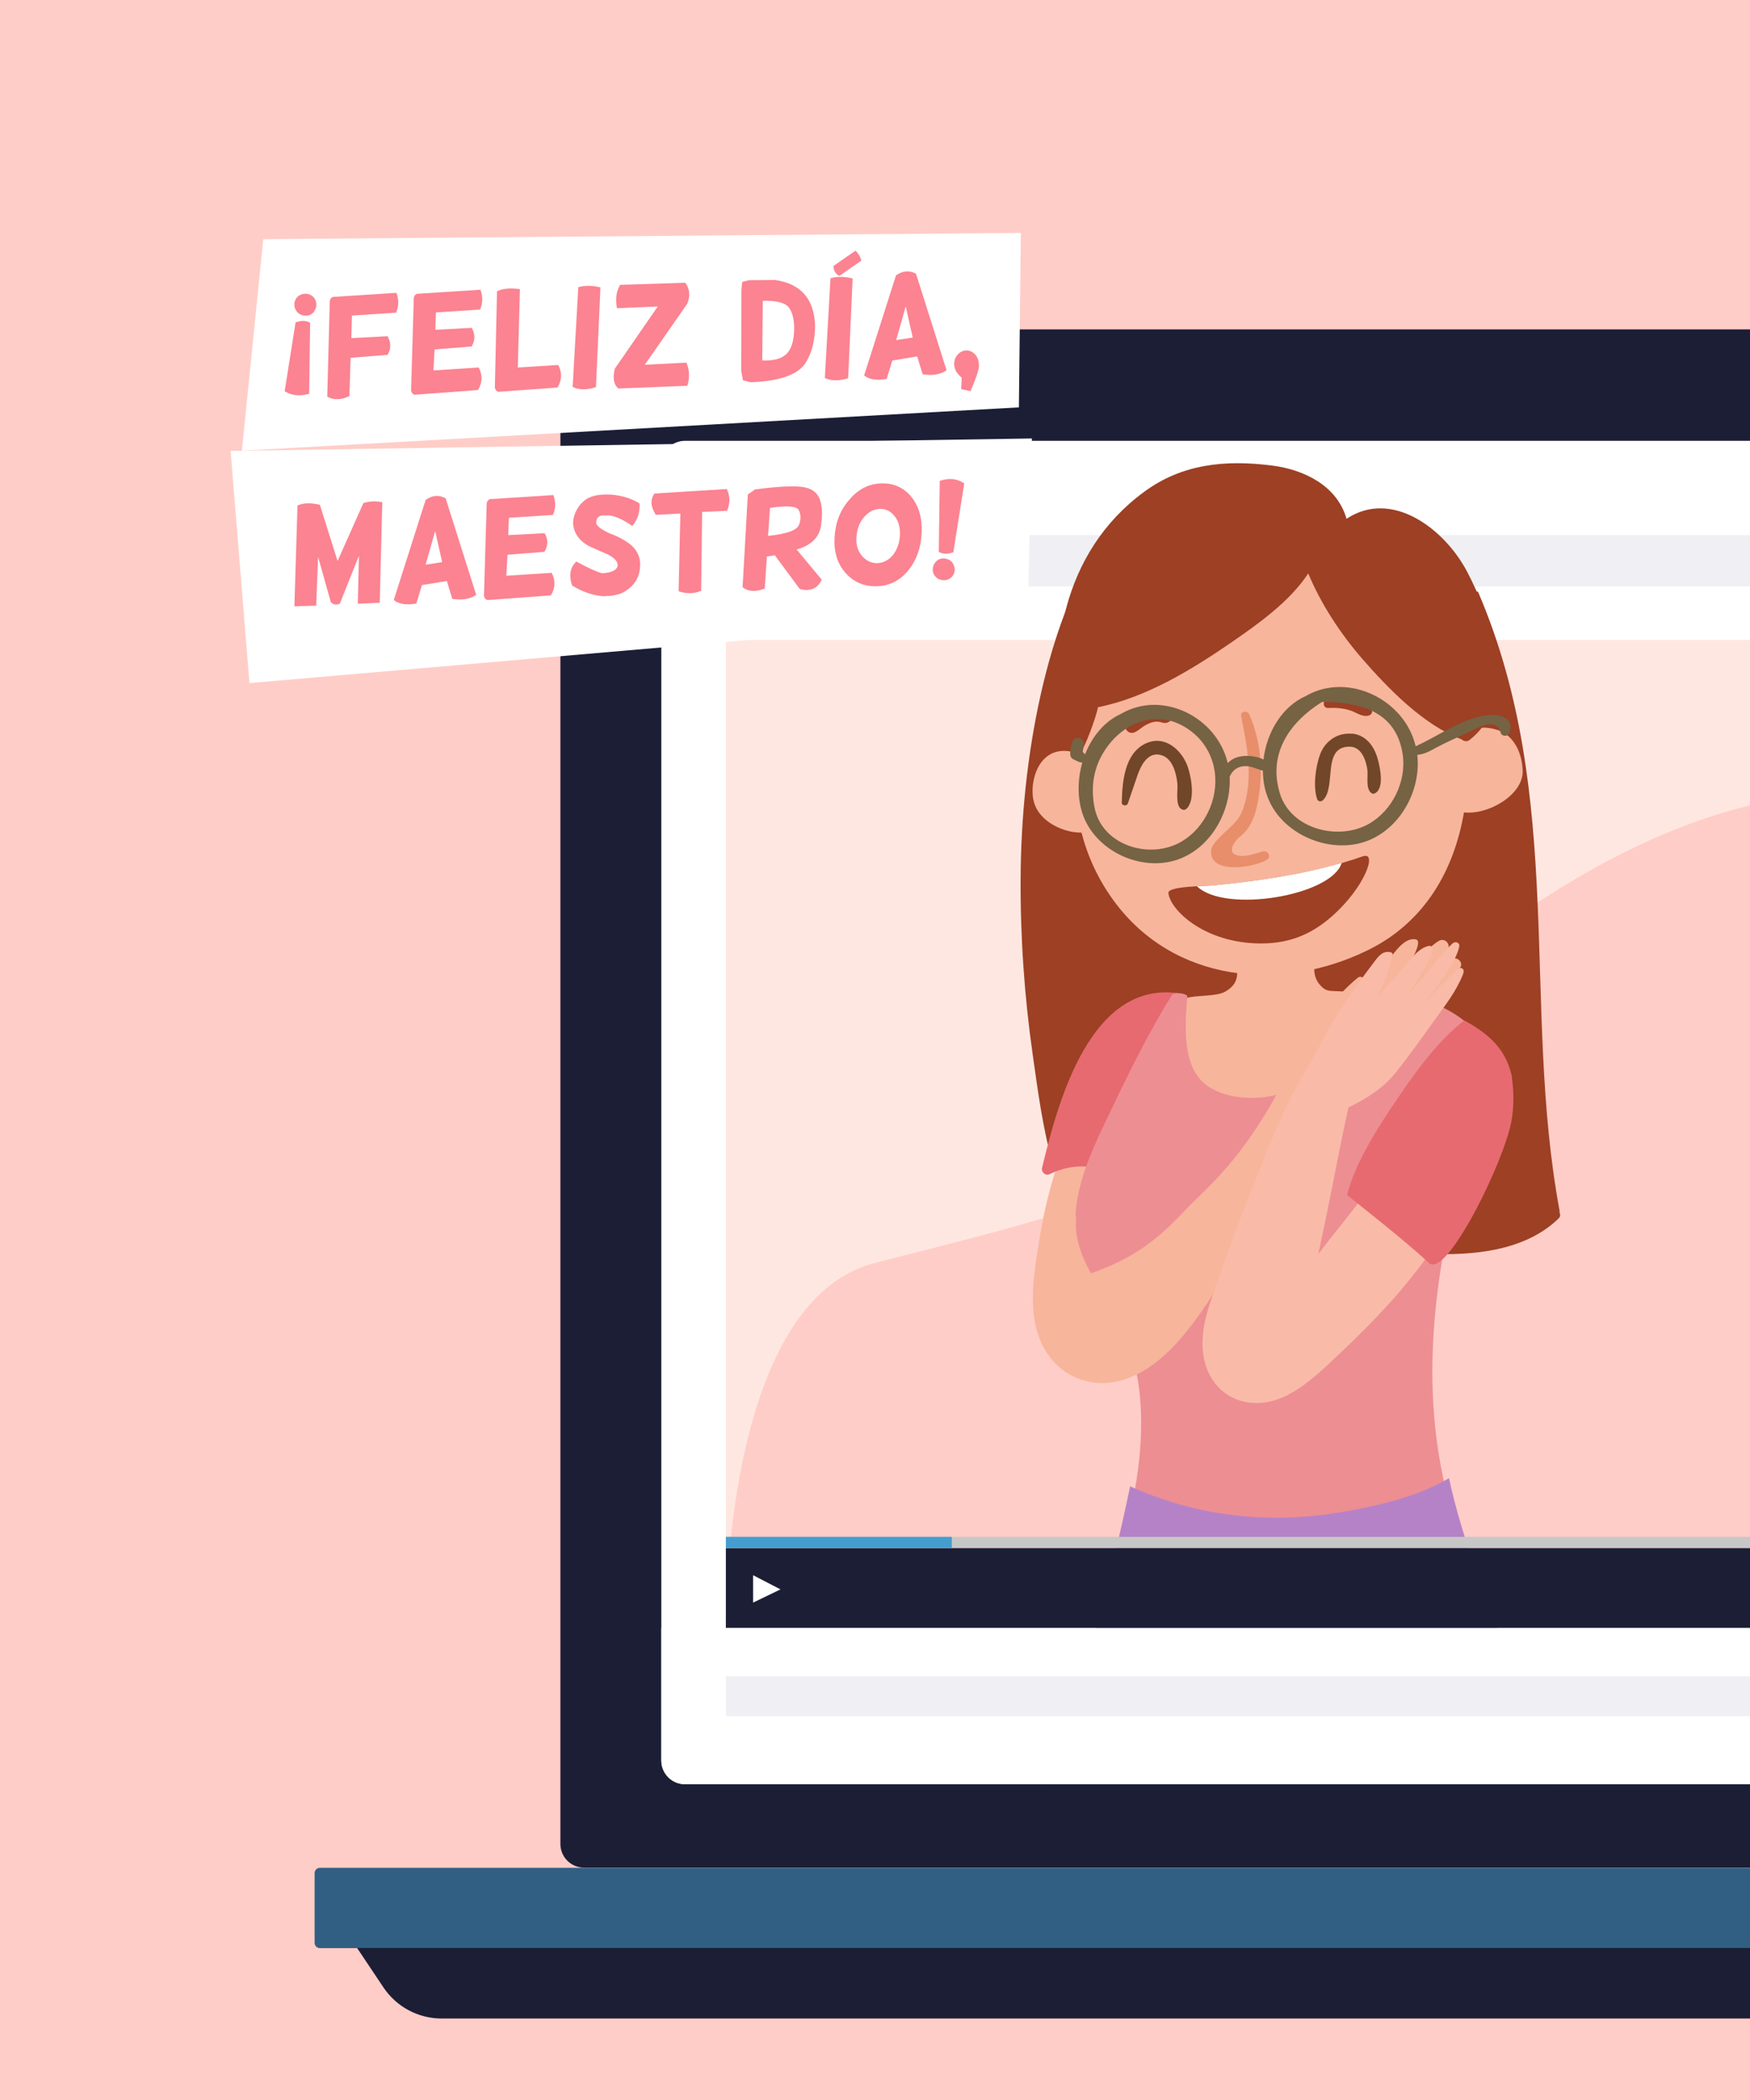 <?xml version="1.0" encoding="utf-8"?>
<!-- Generator: Adobe Illustrator 24.0.2, SVG Export Plug-In . SVG Version: 6.00 Build 0)  -->
<svg version="1.1" id="Capa_1" xmlns="http://www.w3.org/2000/svg" xmlns:xlink="http://www.w3.org/1999/xlink" x="0px" y="0px"
	 viewBox="0 0 900 1080" style="enable-background:new 0 0 900 1080;" xml:space="preserve">
<rect x="0" y="0" width="900" height="1080" fill="#333333" stroke="none"/>
<style type="text/css">
	.st0{clip-path:url(#SVGID_2_);fill:#FFCDC7;}
	.st1{clip-path:url(#SVGID_2_);fill:#1C1E36;}
	.st2{clip-path:url(#SVGID_2_);fill:#FFFFFF;}
	.st3{clip-path:url(#SVGID_2_);fill:#FFE7E1;}
	.st4{clip-path:url(#SVGID_2_);fill:#315F83;}
	.st5{clip-path:url(#SVGID_2_);fill:#EFEFF4;}
	.st6{clip-path:url(#SVGID_2_);}
	.st7{clip-path:url(#SVGID_4_);fill:#EFC2A4;}
	.st8{clip-path:url(#SVGID_4_);fill:#9D4024;}
	.st9{clip-path:url(#SVGID_4_);fill:#F7B59C;}
	.st10{clip-path:url(#SVGID_4_);fill:#E76A70;}
	.st11{clip-path:url(#SVGID_4_);fill:#714629;}
	.st12{clip-path:url(#SVGID_4_);fill:#E88E6A;}
	.st13{clip-path:url(#SVGID_4_);fill:#FFFFFF;}
	.st14{clip-path:url(#SVGID_4_);fill:#756343;}
	.st15{clip-path:url(#SVGID_4_);fill:#ED8E93;}
	.st16{clip-path:url(#SVGID_4_);fill:#B682C7;}
	.st17{clip-path:url(#SVGID_4_);fill:#F9BBA7;}
	.st18{clip-path:url(#SVGID_4_);fill:#1C1E36;}
	.st19{clip-path:url(#SVGID_4_);fill:#C7C7C7;}
	.st20{clip-path:url(#SVGID_4_);fill:#459DCF;}
	.st21{clip-path:url(#SVGID_2_);fill:#FC8391;}
</style>
<g>
	<g>
		<defs>
			<polyline id="SVGID_1_" points="0,0 900,0 900,1080 0,1080 0,0 			"/>
		</defs>
		<clipPath id="SVGID_2_">
			<use xlink:href="#SVGID_1_"  style="overflow:visible;"/>
		</clipPath>
		<polyline class="st0" points="0,0 900,0 900,1080 0,1080 0,0 		"/>
		<path class="st1" d="M1523.1,960.5H300.4c-6.8,0-12.2-5.5-12.2-12.2V181.6c0-6.8,5.5-12.2,12.2-12.2h1222.6
			c6.8,0,12.2,5.5,12.2,12.2v766.7C1535.3,955,1529.9,960.5,1523.1,960.5"/>
		<path class="st2" d="M1471.2,917.6H352.3c-6.8,0-12.2-5.5-12.2-12.2V238.9c0-6.8,5.5-12.2,12.2-12.2h1118.9
			c6.8,0,12.2,5.5,12.2,12.2v666.5C1483.5,912.1,1478,917.6,1471.2,917.6"/>
		<polyline class="st3" points="1083.4,837.2 373.3,837.2 373.3,329.1 1083.4,329.1 1083.4,837.2 		"/>
		<path class="st4" d="M1634.9,1001.9H164.5c-1.5,0-2.7-1.2-2.7-2.7v-35.9c0-1.5,1.2-2.7,2.7-2.7h1470.4c1.5,0,2.7,1.2,2.7,2.7v35.9
			C1637.6,1000.7,1636.4,1001.9,1634.9,1001.9z"/>
		<path class="st1" d="M183.7,1001.9l13.5,20.2c6.7,10,17.9,16,30,16h1335.2c10.1,0,19.8-4.5,26.3-12.2l20.4-24.1H183.7z"/>
		<rect x="377.8" y="275.2" class="st5" width="767.1" height="26.4"/>
		<path class="st0" d="M373.3,837.2c0,0-2.3-167,76.3-187.6c78.6-20.5,173.5-39.7,240.5-104c67-64.3,176.8-149.9,281.1-135.7
			c104.3,14.3,112.2,65.5,112.2,65.5v361.6H373.3z"/>
		<g class="st6">
			<defs>
				<path id="SVGID_3_" d="M1471.2,917.6H352.3c-6.8,0-12.2-5.5-12.2-12.2V238.9c0-6.8,5.5-12.2,12.2-12.2h1118.9
					c6.8,0,12.2,5.5,12.2,12.2v666.5C1483.5,912.1,1478,917.6,1471.2,917.6"/>
			</defs>
			<clipPath id="SVGID_4_">
				<use xlink:href="#SVGID_3_"  style="overflow:visible;"/>
			</clipPath>
			<path class="st7" d="M686.9,1254.9c5.9-26.8,19.6-51.5,26.8-78c12.5-45.8,14.2-101.4-8.3-144.9l-0.1-0.1
				c-11.3-11.9-41.5-1.6-54.5,1.8c-0.7,0.2-1.3,0.5-1.8,0.9c-2.6,2-0.5,28.5-0.7,32.9c-1.7,37.3,0.6,75,0,112.4
				c-0.4,25.4-1.2,50.8-2.5,76.2c-1.2,23-0.9,47.1-9.3,68.9c-4.8,13-14.9,24.2-22.8,35.6c-9.1,13.1-18.4,26.1-27.3,39.4
				c-1,1.5-0.3,3.5,1.1,4.4c11.6,7.6,35.4-9.2,45.3-14.9c16.3-9.5,34.4-21.7,46.2-36.7c7.1-9.1,9-18.5,8.8-28.2
				C683.4,1301.5,681.8,1278.1,686.9,1254.9z"/>
			<path class="st8" d="M802,623.5c0.1-0.3,0.1-0.7,0-1.2c-19.4-105,3.2-212.2-41.5-317.1c-0.7-1.6-0.9-1-2.1-0.6
				c-0.4-1.9-1.9-3.4-4.4-2.9c-14.8,2.9-29.8,5.5-44.9,5.4c-19.5-0.1-36-6.8-54-13.3c-27-9.8-57.1-18-86-16.8
				c-1.1-0.4-2.3-0.1-3.2,1.3c-27.9,43.1-40.7,111.7-41,173c-0.2,30.4,1.9,60.9,6.2,91c2.6,18.4,5.2,38.5,10.6,57.2
				c3.7,9.8,8.3,19.2,14.1,27.9c46.6-9.3,93.2,8.3,139.3,13.7c32.4,3.8,80.7,11,106.7-14.7C802.5,625.6,802.5,624.5,802,623.5"/>
			<path class="st9" d="M566.3,645.1c-6.6-18.1-7.9-35.9-1.4-55.2c0.8-2.3-0.5-5.1-3.3-4.8c-4.4,0.5-8,1.6-11.6,3.6
				c-0.8-0.4-1.9-0.4-2.3,0.6c-0.2,0.4-0.3,0.8-0.5,1.2c-0.3,0.2-0.6,0.4-0.9,0.6c-1.4,1.1-1.5,2.6-0.9,3.8
				c-5.4,14.2-8.7,29-11.1,44c-2.3,14.2-4.9,29.9-1.4,44.1c4.5,18.1,18.8,28.9,35.4,28.1C559.7,690.8,560.4,666.6,566.3,645.1z"/>
			<path class="st10" d="M607.7,512.3c0-0.6-0.4-1.3-1.1-1.4c-45.9-7-62.6,56-70.7,89.8c-0.5,2,1.8,4.2,3.8,3.2
				c9.6-4.7,18.8-5,28.9-2.3c1.5,0.4,2.9-0.6,3.7-1.9c15.9-26.3,29.4-54.2,36.8-84.1C609.4,514.3,608.7,513.1,607.7,512.3z"/>
			<path class="st7" d="M554.1,1247.6c9.8-25.6,27.1-48,38.2-73.1c19.2-43.4,29.3-98.1,13.6-144.5l-0.1-0.2
				c-9.4-13.5-40.8-7.8-54.2-6.4c-0.7,0.1-1.4,0.3-1.9,0.6c-2.9,1.6-4.8,28.1-5.6,32.4c-7.3,36.6-10.7,74.2-16.9,111.1
				c-4.2,25.1-8.9,50.1-14,75c-4.6,22.6-8,46.4-19.5,66.7c-6.8,12.1-18.3,21.7-27.9,31.8c-11,11.6-22.1,23-32.9,34.8
				c-1.2,1.3-0.8,3.4,0.4,4.5c10.3,9.2,36.4-3.7,47-7.9c17.6-7,37.3-16.3,51.2-29.3c8.4-7.9,11.6-16.9,12.9-26.5
				C543.6,1293,545.6,1269.7,554.1,1247.6z"/>
			<path class="st9" d="M713.7,511.6c-8.2-0.9-16.5-1.3-24.8-1.8c-5.3-0.3-7.1,0.4-10.5-3.8c-3.7-4.7-2.5-10.7-1.6-16.3
				c0.4-2.1-1.4-4.2-3.6-4c-11,1-21.9,2-32.9,3.1c-1.4-1.2-4.3-0.9-4.5,1.4c-0.4,8.1,3.5,14.5-5.7,19.8c-4.6,2.6-15,1.7-20.1,3.3
				c-6.9,2.2-8.2,4.1-9.1,10.9c-1.1,8,3.6,23.5,7.6,30.5c3.9,6.8,9.6,10.4,16.8,13.2c18,7,41,7.5,58.3-1.8
				c19.3-10.3,26.9-30.6,32.8-50.4C717.1,514,715.5,511.8,713.7,511.6z"/>
			<path class="st9" d="M783.1,396.6c-0.2-8.8-4.2-18.4-13-21.2c-5.8-1.9-11.2-1.4-16.1,0.5c-0.3-2.6-0.6-5.3-0.9-7.9
				c-6.1-42.5-26.8-79.7-73.3-91.6c-27.1-7-57.3-1.5-80,15.3c-26.5,19.6-38.6,53.1-44.8,84.3c-0.7,3.7-1.3,7.4-1.7,11.1
				c-5.3-1.5-10.8-1.5-15.4,2.4c-5.7,4.8-7.8,14.5-6.5,21.6c1.6,8.4,9.2,13.7,17,16c2.3,0.7,5,1.1,7.8,1.1
				c3.2,12.3,8.6,24.2,16.7,35.2c30.8,41.9,85.8,47.2,130.5,25.3c29.4-14.4,44.4-41.2,49.5-70.9
				C765.6,419.2,783.3,408.7,783.1,396.6"/>
			<path class="st11" d="M595,381c-2,0-4,0.5-6.1,1.5c-10.8,5.4-11.7,20-12,30.3c0,0.9,0.8,1.4,1.7,1.4c0.6,0,1.1-0.3,1.4-0.9
				c1.7-4.8,3.3-9.8,5-14.6c1.6-4.6,4.6-10.7,10-10.7c0.6,0,1.3,0.1,2,0.3c6,1.5,7.9,9.2,8.5,14.5c0.4,3.1-1.2,11.1,1.9,13.2
				c0.5,0.3,1,0.5,1.4,0.5c2.1,0,3.4-3.5,3.8-5.4c1-5.2-0.1-11.5-1.7-16.6C608.5,387.5,602.3,381,595,381"/>
			<path class="st11" d="M693.7,377.3c-6.8,0-12.5,4.4-14.8,10.7c-2.3,6.1-3.7,16.7-1.5,23c0.3,0.8,0.9,1.1,1.6,1.1
				c0.5,0,1-0.2,1.4-0.6c7-6.8-0.7-27.5,13.6-27.5c6.1,0,8.4,6.6,9.2,11.7c0.5,3.5-1,9.7,2,12.1c0.3,0.3,0.7,0.4,1.1,0.4
				c0.2,0,0.4,0,0.5-0.1c5.3-2.1,3-13,1.9-17.2c-1.7-6.7-5.9-12.8-13.2-13.6C694.9,377.4,694.3,377.3,693.7,377.3"/>
			<path class="st12" d="M640.3,366c-1.2,0-2.3,0.8-2,2.2c3,15.4,6.4,31.9,1.2,47.2c-2.5,7.5-6.9,9.7-12,15c-1.7,1.7-4.4,4.4-4.6,7
				c-0.6,6.5,5.3,8.6,12,8.6c6.4,0,13.6-1.9,16.7-3.9c2.2-1.4,0.7-4.3-1.5-4.3c-0.2,0-0.4,0-0.7,0.1c-3.3,0.9-7,2.3-10.6,2.3
				c-0.4,0-0.8,0-1.3-0.1c-7.2-0.7-3-7.4,0.3-9.9c4.8-3.8,7.2-9.2,8.5-15.1c3.7-15.6,2.6-33.3-3.9-47.9
				C642.1,366.5,641.2,366,640.3,366"/>
			<path class="st8" d="M700.9,440.4c-25,8.7-51.2,12.4-77.5,15c-2.8,0.3-22.8,0.3-22.5,3.8c0.6,8.3,18.1,26,47.7,26
				c15.9,0,27.1-5.6,37-14.5C701.9,456.1,708.6,437.7,700.9,440.4z"/>
			<path class="st13" d="M690,443.8c-21.7,6.3-44.1,9.4-66.6,11.6c-1,0.1-4.2,0.2-7.8,0.4C629.8,469.8,684.8,460.8,690,443.8z"/>
			<path class="st8" d="M754.3,293.6c-11.6-21.7-38.5-42.2-61.8-26.8c-4.8-16.8-21.5-25.3-38.5-27.4c-23.9-3-46.1-0.9-65.8,13.7
				c-41.7,30.7-51.2,84-39.9,131.9c2.3,1.1,4.4,2.4,6.3,3.9c3.8-4.9,9.2-20.6,10.1-25.2c24.8-4.9,48.5-19.5,68.7-33.4
				c13-9,29.8-20.7,39.4-35.4c6.7,15.9,16.3,30.6,27.6,43.7c13.4,15.4,31.8,34.4,51.2,41.6l0,0c1.1,1,2.8,1.4,4.1,0.4
				C781.7,360.5,766.8,317.1,754.3,293.6z"/>
			<path class="st8" d="M705.6,365.7c-0.7-4.4-5.5-6-9.4-7c-4.7-1.2-9.5-0.7-14,1.2c-2.3,1-1.6,4.4,0.9,4.2
				c3.8-0.2,7.5,0.1,11.1,1.2c3,0.9,6,3.4,9.3,2.8C704.7,367.9,705.8,367,705.6,365.7z"/>
			<path class="st8" d="M601,364.7c-7.5-3.6-20.5-1.7-22.2,8.1c-0.2,1.2,0.2,2.5,1.1,3.3c2.9,2.4,5.9-1.1,8.3-2.6
				c2.9-1.8,6.1-3.1,9.5-1.9C602.2,373.1,605.5,366.9,601,364.7z"/>
			<path class="st14" d="M763.4,368c-12.8,2.2-23.7,10.6-35.4,15.8l0-0.2c-5.6-23.7-34.4-38-56-25.9c-0.1,0.1-0.2,0.1-0.3,0.2
				c-12.4,5.4-20.3,18.9-21.9,32.7c-3.3-1.7-8-2.1-11-1.7c-3.1,0.4-5.6,1.6-7.4,3.6c-5.4-23.4-33.1-37.7-54.5-25.6
				c-0.1,0.1-0.2,0.1-0.3,0.2c-8.7,3.9-15,11.8-18.6,20.9c-0.4-0.5-0.7-0.9-1.2-1.3c0.3-1.5,0.6-3.1,0.5-4.6c-0.2-2.8-4.5-3.8-5.7-1
				c-0.8,1.9-1,4.1-1.2,6.1c-0.1,1.3,0.3,2.8,1.7,3.3c1.1,0.5,2.1,1.2,3.3,1.5c0.4,0.1,0.8,0.1,1.2,0.2c-2.6,9.2-2.6,19.2,0.6,27.6
				c7.3,18.9,31.5,29.3,50.2,21.6c16.1-6.6,25.8-24.8,25-41.9l0-0.1c1.6-3.6,4.5-5.5,8.5-5.4c3.1,0.1,5.7,1.7,8.6,2.3
				c0,4.9,0.8,9.7,2.6,14.1c7.7,19.6,33.8,29.9,52.9,21.3c16.2-7.3,25.8-26.1,23.9-43.5c3.7-0.3,6.6-2,9.9-3.8
				c5-2.7,10.2-4.9,15.3-7.3c5.5-2.6,15.6-8.9,17.7-0.2c0.5,1.9,3.6,2,4.3,0.2C779.6,368.5,769.9,366.9,763.4,368z M605.6,433.9
				c-16.2,7.8-39,0.2-42.7-18.6c-1.8-9.1-0.9-18.4,3.6-26.6c9.8-18,30.8-25.9,47.7-11.3c6.6,5.7,10.4,13.9,10.8,22.6
				C625.7,413.6,618,427.9,605.6,433.9z M704,423.7c-15.7,8.9-40,2.7-45.7-15.4c-6.5-20.8,5.1-37,21.6-47.3c18.9,0,38.1,4.4,41.5,27
				C723.4,401.9,716.1,416.8,704,423.7z"/>
			<path class="st15" d="M744.4,769.7c-14.4-57.5-6.8-111.8,7-168.7c3.3-13.5,7.1-27.1,9.9-40.7c1.5-7.3,4.5-17.5,2.1-24.7
				c-12.2-16.1-30.1-23.7-57.1-26.6c-0.4,0.3-1.3,2.3-1.6,3c-8.3,20.1-20.4,40.5-41.6,49c-12.1,4.9-29.2,5.3-40.7-1.6
				c-15.1-9.1-12.9-31.8-11.8-47.2c0.1-0.8-6.5-2.7-8.1-0.2c-13.4,21.6-24.6,45.2-35.5,68.1c-6.6,13.9-13,29.3-13.9,44.9
				c0.2,0.5,0.4,1,0.3,1.6c-1.3,16.6,9,30.4,17,44c6.1,10.4,10.9,21.3,13.6,33.2c5.3,23.4,2.7,51.4-3.1,75.4
				c21.9,12.5,48.4,15.3,73.3,15.4c28.3,0.1,61.8-3.7,86.2-19.1c0.2-0.1,0.3-0.3,0.4-0.4C743.2,774.7,745.1,772.6,744.4,769.7z"/>
			<path class="st16" d="M787.1,888.5c-2.5-8.2-5-16.5-7.5-24.8c-12.1-34.2-26.8-68.2-34.4-103.5c-17.6,10.6-42.1,15.3-58.1,17.9
				c-36.3,5.8-72.4,1.4-105.9-13.7c-19.5,93.9-51.8,186.2-73.6,279.7c54.7,25.5,113.2,38.1,172.2,26c31.4-6.4,106.2-25.3,144.1-62.3
				C811.8,968,799.4,928.2,787.1,888.5z"/>
			<path class="st9" d="M746.5,493.4c-1.8,1.4-3.6,2.7-5.4,4c1.3-3,2.6-6,3.7-9.1c1.2-3.2-2-6.2-5-4.3c-5.7,3.5-14.7,13.7-18.8,18.7
				c1.7-3.4,11.7-18.7,7.1-19.6c-5.8-1.1-10.6,6.4-14.3,11c-5.1,6.4-7.5,9.6-12.5,16c-0.1-1-0.2-1.9-0.3-2.9
				c0.2-0.2,0.3-0.4,0.5-0.6c1.6-2.1-1-5.6-3.3-3.7c-23.4,19.3-33.8,48.7-49.7,73.6c-9.6,15.1-19.4,27-32.3,39.2
				c-12.9,12.2-23.4,28.3-55.9,39.4c-15.7,15.2-13.8,27.2-16.1,47.3c9.5,8.8,23.3,11.6,37.5,5.8c25.3-10.4,42.2-43.5,56.4-65.1
				c19.2-29.2,36.1-60.2,52.5-91.1c27.5-4.2,48.1-32,60.6-54.8C752.5,494.6,748.9,491.6,746.5,493.4z"/>
			<path class="st17" d="M760.9,578.9c-7.6-7.5-18.8-7.3-28.5-5c-0.4-0.7-1.4-1.1-2.2-0.3c-5.4,5.5-9.1,12.9-13.4,19.3
				c-4.7,7-9.5,13.8-14.4,20.6c-7.8,10.7-16.4,20.9-24.4,31.4c1.3-6.2,2.6-12.3,3.9-18.5c3.8-18.4,7.2-37.1,11.3-55.4
				c0.1-0.6,0.2-1.1,0.3-1.5c8.8-4.1,18.1-10,24.5-18.1c6.7-8.5,13-17.3,19.3-26.1c5.7-8,11.4-15,15.1-24.2c1.1-2.8-0.8-3.9-2.2-2.9
				c-4,3-13.3,13.1-17,16.4c5.1-6.4,15.7-19.5,17.3-27.9c0.3-1.7-1.8-3.2-3.9-1.1c-5.8,5.4-17.6,21-23,26.8
				c2.7-4.3,12.4-18.8,13.1-24.1c0.2-1.3-0.9-2.1-2.1-1.8c-6,1.5-10.2,8.4-14.1,12.8c-4,4.5-8.1,8.9-12.1,13.4
				c3.2-6.9,6-14,7.8-21.5c0.2-0.7-0.4-1.4-1.1-1.5c-4.5-0.9-6.6,2.7-9.2,6.1c-5.2,6.8-10.2,13.8-14.9,21
				c-6.1,9.2-11.3,18.8-16.2,28.5c-14.5,22.4-24,48.8-33.8,73.4c-5.3,13.3-10.1,26.7-14.8,40.2c-4.2,11.9-9.2,24.5-7.4,37.4
				c2.9,21.6,23.1,31,42.3,21.7c10.5-5.1,19.1-13.6,27.5-21.5c9.1-8.6,18-17.4,26.4-26.8c1.6-1.6,3.1-3.3,4.5-5.1
				c8.2-9.6,15.9-19.7,22.7-30.4c2.4-3.8,4.9-7.8,7.2-11.8c4.5-6.5,8.8-13.2,12.6-20.1C766.3,594.1,768.1,585.9,760.9,578.9z"/>
			<path class="st10" d="M777.5,553.7c0-0.1,0-0.3,0-0.4c-0.4-1.5-0.8-3-1.3-4.5c-3.9-11.2-12-17.9-23.1-24
				c-11.3,8.7-20.9,20.8-29.3,32.8c-11,15.8-26.4,38.1-31,57c0.2,0.3,29.9,23.4,42,34.9c8.4,8,34.7-43.9,41.4-68.1
				C778.7,572.5,778.8,563,777.5,553.7z"/>
			<rect x="340.1" y="837.2" class="st13" width="743.3" height="80.4"/>
			<rect x="373.3" y="796.1" class="st18" width="710.1" height="41.1"/>
			<rect x="373.3" y="790.4" class="st19" width="710.1" height="5.7"/>
			<rect x="373.3" y="790.4" class="st20" width="116.2" height="5.7"/>
			<polygon class="st13" points="387.3,824.2 387.3,810.1 401.4,817.4 			"/>
		</g>
		<rect x="373.3" y="862.1" class="st5" width="710.1" height="20.5"/>
		<polygon class="st2" points="118.6,231.9 530.7,225.5 528.5,316.7 128.3,351.3 		"/>
		<path class="st21" d="M164.5,259.6l9.1,28.9l13.3-29.8c3.3-1,6.5-1.1,9.7-0.4l-1.3,51.7l-11.3,0.5l0.6-24.7l-9.8,24.6
			c-1.7,0.9-3.3,0.7-4.7-0.8l-6.5-23.2l-1,25.1l-11.2,0.3L153,260C155.8,258.6,159.7,258.5,164.5,259.6z"/>
		<path class="st21" d="M229.2,256.3l15.7,49.6c-3.1,2.2-7.2,2.9-12.3,2.1l-2.8-9.2l-12.8,2.1l-2.9,9.5c-5.1,0.9-9,0.3-11.6-1.8
			l16.4-51.5C222.4,254.6,225.8,254.4,229.2,256.3z M223.8,273.1l-4.9,17.3l8.5-1.3L223.8,273.1z"/>
		<path class="st21" d="M284.6,254.6c1.3,3.6,1.2,7-0.2,10.2l-22.7,1.5l-0.3,8.9l18.7-1c1.9,3.3,1.8,6.5-0.1,9.6l-19,1.5l-0.6,10.8
			l23.3-1.5c2.1,4,1.9,7.9-0.4,11.6l-32.5,2.4c-1-0.2-1.6-0.9-1.9-2.1l1.4-47.8c0.2-0.9,0.7-1.6,1.6-2L284.6,254.6z"/>
		<path class="st21" d="M294.2,301.1c-1.7-5.2-1-9.3,2.2-12.3c6.1,3.3,10.5,5.3,13.2,6c5-0.2,7.7-1.6,8.1-4c0-2-1.6-3.8-4.8-5.5
			l-9.1-4c-5.7-2.8-8.7-6.9-9.1-12.2c0.1-3.1,1.1-5.9,2.9-8.5c1.8-2.5,4-4.3,6.4-5.1c2.4-0.9,5.3-1.2,8.6-1.2
			c6.1,0.2,11.6,1.7,16.3,4.6c0.3,4.4-0.9,8.2-3.7,11.6c-5.8-4-10.4-5.8-13.7-5.4c-3.2-0.3-4.8,0.9-4.9,3.6
			c-0.1,1.5,2.2,3.4,6.9,5.6c5.3,1.9,9.3,4.3,12,6.9c2.6,2.7,3.9,6,3.7,9.9c-0.2,5.3-2.5,9.5-7,12.5c-2.8,2.1-7,3.1-12.6,3
			C304.3,306,299.2,304.2,294.2,301.1z"/>
		<path class="st21" d="M373.8,251.5c1.7,3.7,1.8,7.4,0.1,11.2l-12.8,0.6l-0.5,40.5c-3.5,1.6-7.3,1.7-11.6,0.3l0.9-40l-12.6,0.7
			c-2.7-4.2-3-7.9-0.7-11L373.8,251.5z"/>
		<path class="st21" d="M388.3,251.7c11.5-1.5,19.6-1.9,24.2-1.3c4.6,0.6,7.6,2.6,9,6.1c1.4,3.4,1.6,8.1,0.7,14
			c-0.9,5.9-5.1,10-12.5,12.1l12.9,15.5c-2.1,4.6-5.9,6.3-11.3,4.8l-12.8-17.3l-4.1,0.6l-1.1,16.5c-4.7,1.8-8.5,1.6-11.4-0.7
			l2.7-47.7L388.3,251.7z M396,261.2l-1,14.4c9.6-1,14.9-2.9,15.9-5.7c1.1-2.8,1-5.3-0.1-7.5C409.8,260.3,404.8,259.9,396,261.2z"/>
		<path class="st21" d="M453.2,248.6c6.4-0.2,11.5,2.1,15.5,6.9c3.9,4.9,5.7,11.1,5.3,18.8c-0.4,7.7-2.8,14.1-7,19.2
			c-4.2,5.1-9.6,7.8-16,8c-6.4,0.2-11.8-2-16-6.7c-4.3-4.7-6.2-10.8-5.8-18.4c0.4-7.6,2.9-14.1,7.6-19.4
			C441.3,251.6,446.8,248.8,453.2,248.6z M452.7,261.7c-3.1,0.1-5.8,1.4-8.1,4c-2.4,2.6-3.7,5.9-4.1,10.1c-0.4,4.2,0.6,7.6,2.9,10.2
			c2.3,2.6,5.1,3.8,8.2,3.6c3.1-0.3,5.7-1.7,7.8-4.4c2-2.7,3.2-5.9,3.4-9.8s-0.6-7.2-2.6-9.8S455.7,261.7,452.7,261.7z"/>
		<path class="st21" d="M485.1,287.2c1,0,1.9,0.2,2.8,0.6c0.9,0.5,1.7,1.1,2.2,2c0.5,0.9,0.8,1.8,0.9,2.8c0,1-0.2,1.9-0.6,2.8
			s-1.1,1.6-2,2.2c-0.9,0.5-1.8,0.8-2.8,0.8c-1,0-2-0.2-2.9-0.6c-0.9-0.5-1.6-1.1-2.2-2s-0.8-1.8-0.8-2.8c0-1,0.2-2,0.7-2.9
			c0.5-0.9,1.2-1.6,2-2.2C483.2,287.5,484.1,287.2,485.1,287.2z M483.3,247.3l-0.5,36.5c2,1.2,4.5,1.3,7.5,0.2l5.6-35.4
			C492.2,246.1,488,245.7,483.3,247.3z"/>
		<polygon class="st2" points="135.4,123 525,119.8 524,209.5 124.4,231.8 		"/>
		<path class="st21" d="M146.4,201.2l5.6-35.4c3-1.1,5.4-1,7.5,0.2l-0.5,36.5C154.3,203.9,150.1,203.5,146.4,201.2z M160,161.6
			c0.9-0.5,1.6-1.2,2-2.2c0.5-0.9,0.7-1.9,0.7-2.9c0-1-0.3-1.9-0.8-2.8c-0.5-0.9-1.3-1.6-2.2-2c-0.9-0.5-1.9-0.7-2.9-0.6
			c-1,0-1.9,0.3-2.8,0.8c-0.9,0.5-1.6,1.2-2,2.2c-0.5,0.9-0.7,1.9-0.6,2.8c0,1,0.3,1.9,0.9,2.8c0.5,0.9,1.3,1.6,2.2,2
			c0.9,0.5,1.9,0.7,2.8,0.6C158.2,162.4,159.1,162.2,160,161.6z"/>
		<path class="st21" d="M203.9,150.6c1.3,3.6,1.2,7-0.2,10.2l-22.7,1.5l-0.3,11.6l18.6-1c1.9,3.3,1.9,6.5,0,9.6l-19,1.5l-0.6,19.7
			c-4.4,2.1-8.2,2.1-11.4,0.3l1.3-49.3c0.2-0.9,0.7-1.6,1.6-2L203.9,150.6z"/>
		<path class="st21" d="M247.1,149c1.3,3.6,1.2,7-0.2,10.2l-22.7,1.5l-0.3,8.9l18.7-1c1.9,3.3,1.8,6.5-0.1,9.6l-19,1.5l-0.6,10.8
			l23.3-1.5c2.1,4,1.9,7.9-0.4,11.6l-32.5,2.4c-1-0.2-1.6-0.9-1.9-2.1l1.4-47.8c0.2-0.9,0.7-1.6,1.6-2L247.1,149z"/>
		<path class="st21" d="M267.4,148.7l-1.1,40.3l20.8-1.3c2.1,4,1.9,7.9-0.4,11.6l-30.3,2.2c-1-0.2-1.6-0.9-1.9-2.1l1.1-49.6
			C258.4,148.4,262.3,148,267.4,148.7z"/>
		<path class="st21" d="M297.4,147.7c3.5-1,7.3-0.9,11.4,0.1l-2.3,51.3c-4.7,1.5-8.7,1.5-12-0.1L297.4,147.7z"/>
		<path class="st21" d="M318.9,146.5l33.5-1.1c2.4,3.2,2.7,6.8,1,10.9l-21.8,31.3l21.4-1.1c1.6,3.6,1.8,7.6,0.5,11.9l-35.5,1.4
			c-2.4-2-3-5.4-1.8-10.2l22.1-32l-21,0.9C316.4,153.9,316.9,149.9,318.9,146.5z"/>
		<path class="st21" d="M381.3,149.2l0.4-4.2l3.5-0.9l13.4-0.1c13.3,1.9,20.2,9.8,20.6,23.7c-0.1,7.1-1.5,13.1-4.4,18.1
			c-3.6,6.6-13.1,10.2-28.7,10.8l-4-1l-0.9-4.8L381.3,149.2z M392.3,154.7l-0.3,30.7c6,0.2,10.2-1,12.6-3.5
			c2.4-2.5,3.6-6.4,3.8-11.7c0.2-5.2-0.7-9.2-2.5-11.8C404.1,155.8,399.6,154.5,392.3,154.7z"/>
		<path class="st21" d="M427.1,143.1c3.5-1,7.3-0.9,11.4,0.1l-2.3,51.3c-4.7,1.5-8.7,1.5-12-0.1L427.1,143.1z M440,128.9l-11.4,7.9
			c0.1,2.5,1.2,4.2,3.1,5.1L443,134C442.5,132.1,441.5,130.4,440,128.9z"/>
		<path class="st21" d="M471.1,140.8l15.7,49.6c-3.1,2.2-7.2,2.9-12.3,2.1l-2.8-9.2l-12.8,2.1l-2.9,9.5c-5.1,0.9-9,0.3-11.6-1.8
			l16.4-51.5C464.3,139.2,467.8,138.9,471.1,140.8z M465.8,157.6l-4.9,17.3l8.5-1.3L465.8,157.6z"/>
		<path class="st21" d="M496.8,180.2c1.1,0,2.1,0.2,3.1,0.8s1.8,1.4,2.5,2.5c0.6,1.1,0.9,2.3,1,3.5c0.5,1.9-1,6.6-4.3,14.2l-4.8-1.1
			l0.3-5.8c-1.3-1.2-2.3-2.3-2.9-3.4c-0.6-1.1-0.9-2.2-1-3.4c0-1.2,0.2-2.4,0.7-3.5c0.5-1.1,1.3-2,2.3-2.7S495.7,180.3,496.8,180.2z
			"/>
	</g>
</g>
</svg>
